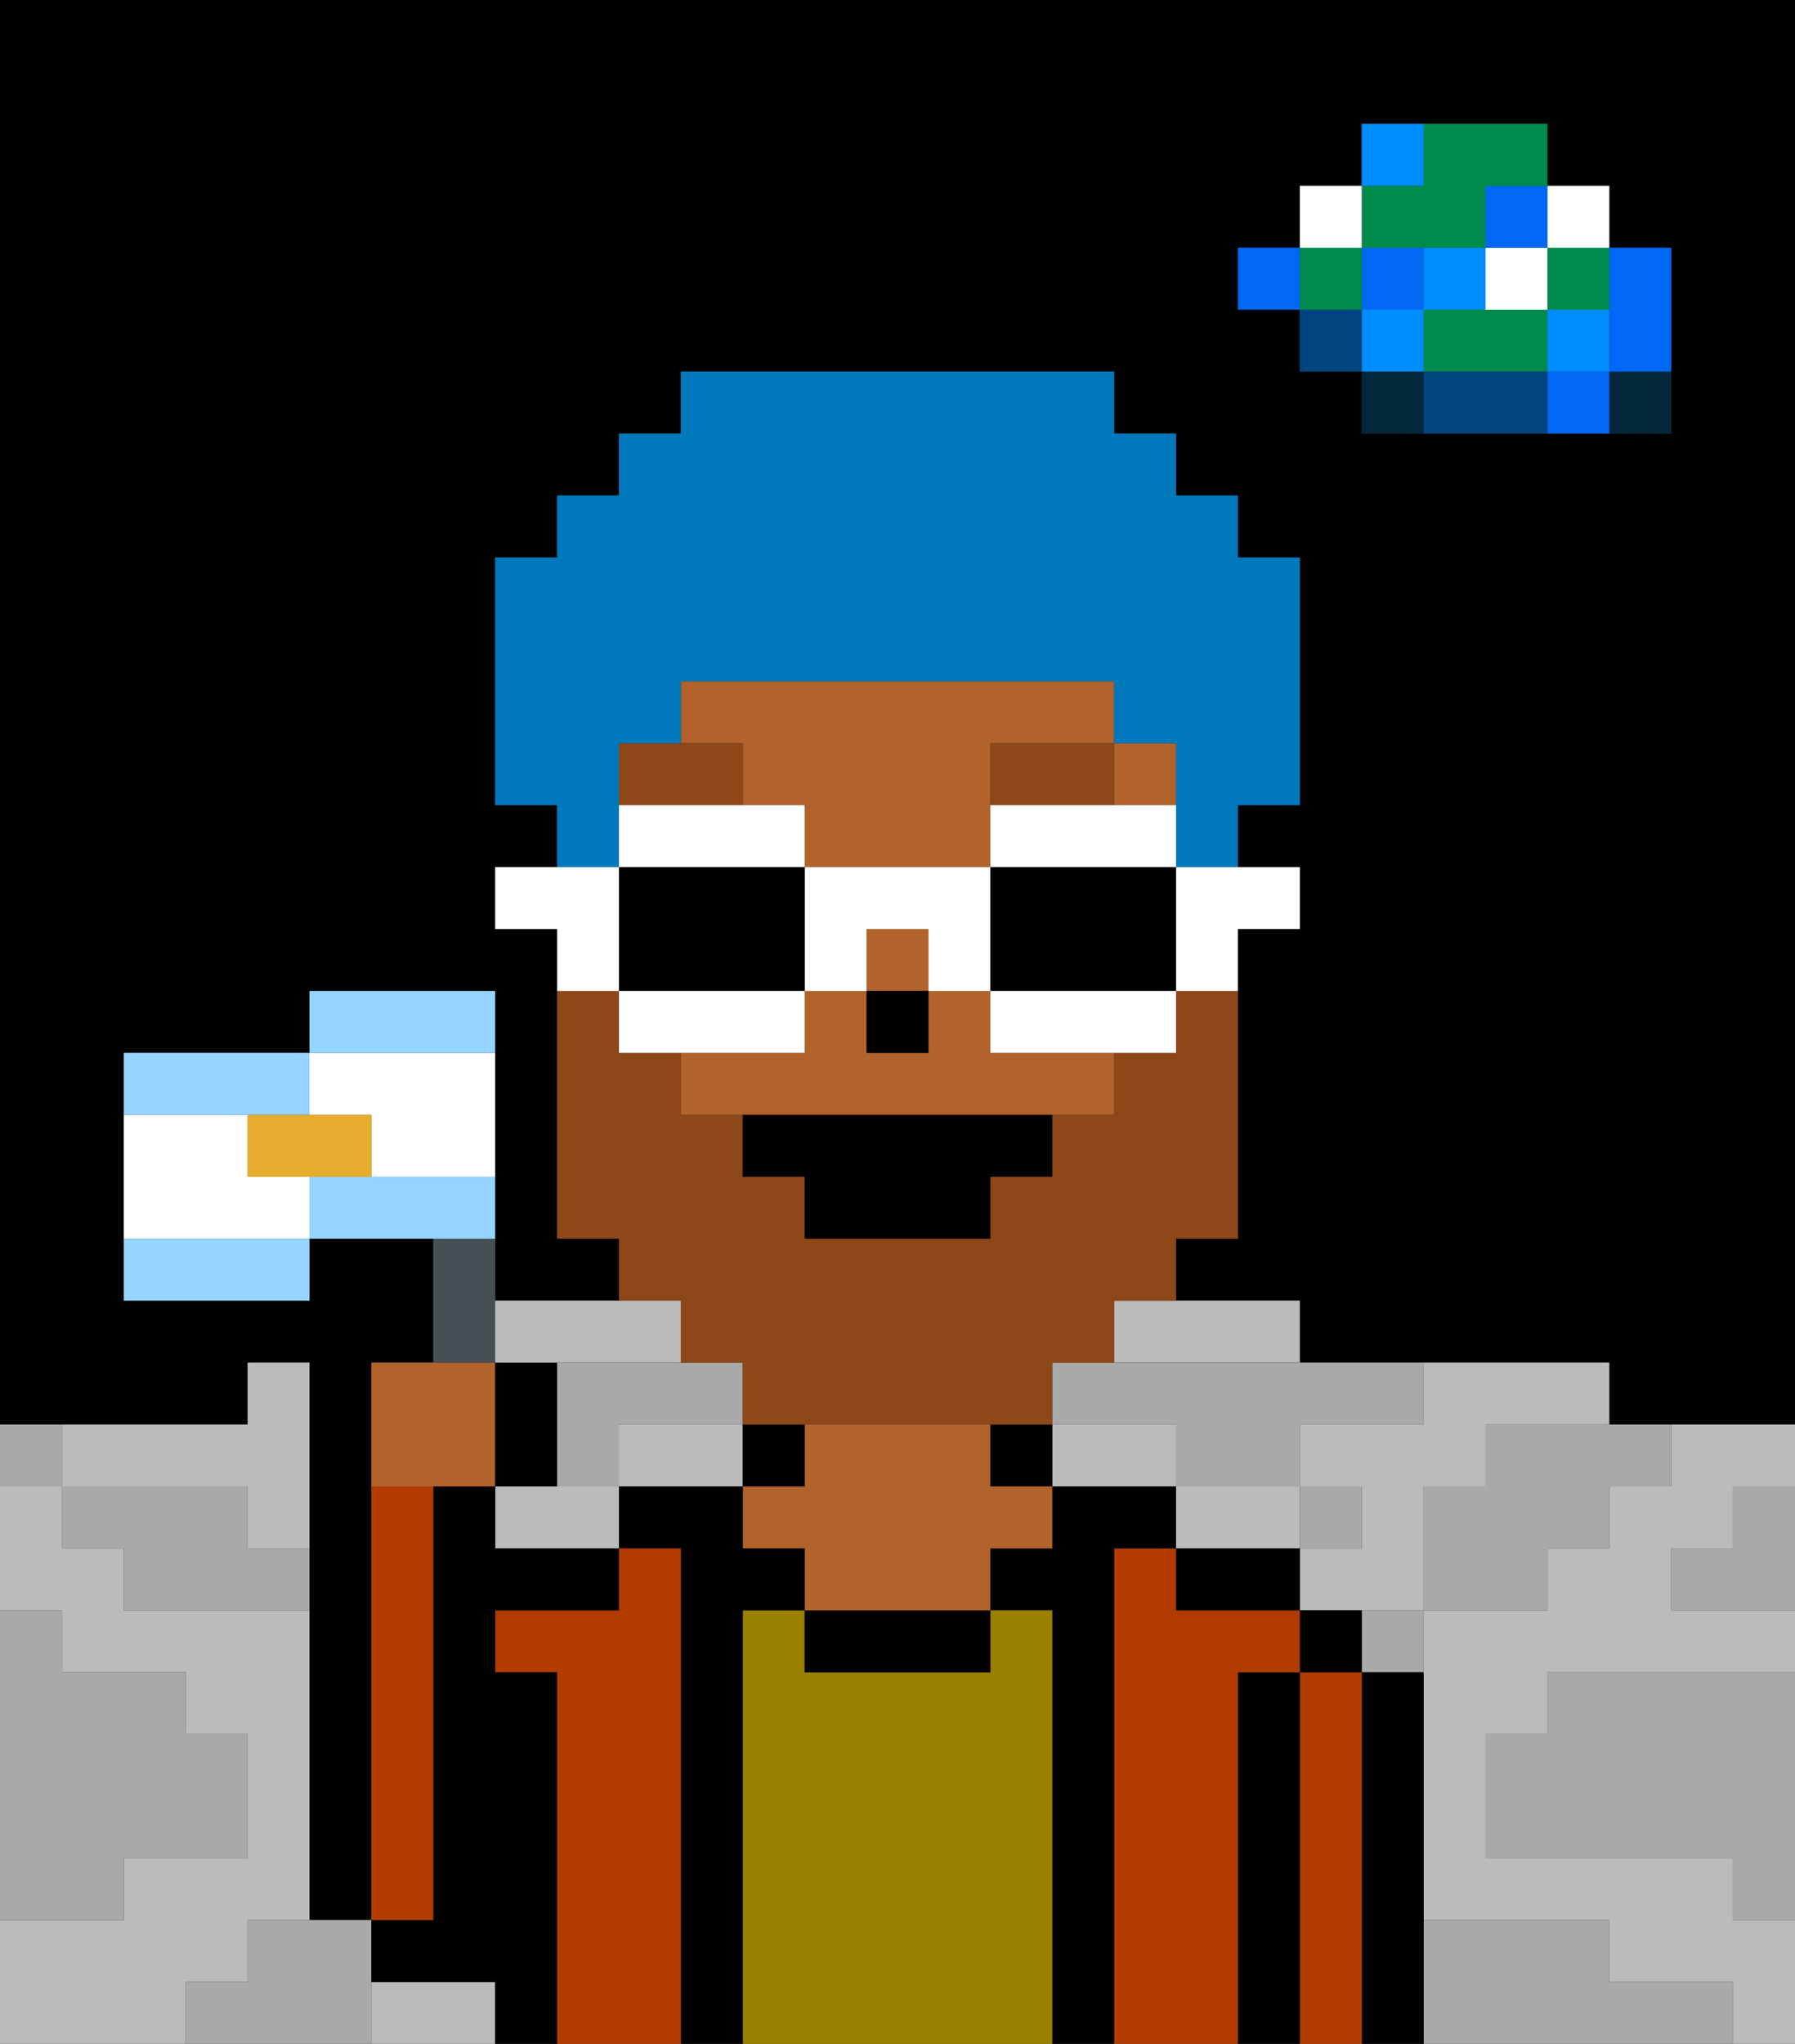 <svg xmlns="http://www.w3.org/2000/svg" viewBox="0 0 29 33"><rect x="0" y="0" width="29" height="33" fill="#333333" stroke="none"/><defs><style>polygon,rect,path{shape-rendering:crispedges;}polygon,rect,path{shape-rendering:crispedges;}.lb52-1{fill:#a9a9a9;}.lb52-2{fill:#000000;}.lb52-3{fill:#bbbbbb;}.lb52-4{fill:#04263a;}.lb52-5{fill:#0068f5;}.lb52-6{fill:#008dff;}.lb52-7{fill:#008b4c;}.lb52-8{fill:#ffffff;}.lb52-9{fill:#004480;}.lb52-10{fill:#b23b00;}.lb52-11{fill:#9b8100;}.lb52-12{fill:#b2622b;}.lb52-13{fill:#8e4717;}.lb52-14{fill:#8e4717;}.lb52-15{fill:#0079bc;}.lb52-16{fill:#455054;}.lb52-17{fill:#94d4ff;}.lb52-18{fill:#e5ac2e;}</style></defs><path class="lb52-1" d="M28,25H27v1h2V24H28Z"/><path class="lb52-2" d="M0,0V23H4V22H5v9H6V22H7V20H5v1H2V17H5V16H8v5h2V20H9V15H8V14H9V13H8V9H9V8h1V7h1V6h7V7h1V8h1V9h1v4H20v1h1v1H20v5H19v1h2v1h5v1h3V0H0ZM27,5V7H22V6H21V5H20V4h1V3h1V2h3V3h1V4h1Z"/><path class="lb52-1" d="M27,32H26V31H23v2h5V32Z"/><path class="lb52-1" d="M25,27v1H24v2h4v1h1V27H25Z"/><path class="lb52-3" d="M18,22h3V21H18Z"/><path class="lb52-3" d="M2,24H4v1H5V22H4v1H1v1Z"/><path class="lb52-3" d="M27,24H26v1H25v1H23v5h3v1h2v1h1V31H28V30H24V28h1V27h4V26H27V25h1V24h1V23H27Z"/><path class="lb52-3" d="M22,23H21v1h1v1H21v1h2V24h1V23h2V22H23v1Z"/><path class="lb52-3" d="M4,32V31H5V26H2V25H1V24H0v2H1v1H3v1H4v2H2v1H0v2H3V32Z"/><path class="lb52-3" d="M11,23H10v1h2V23Z"/><path class="lb52-3" d="M18,23H17v1h2V23Z"/><path class="lb52-3" d="M8,24v1h2V24H8Z"/><path class="lb52-3" d="M7,32H6v1H8V32Z"/><path class="lb52-3" d="M21,25V24H19v1h2Z"/><path class="lb52-4" d="M26,7h1V6H26Z"/><path class="lb52-5" d="M26,5V6h1V4H26Z"/><path class="lb52-5" d="M25,6V7h1V6Z"/><rect class="lb52-6" x="25" y="5" width="1" height="1"/><rect class="lb52-7" x="25" y="4" width="1" height="1"/><rect class="lb52-8" x="25" y="3" width="1" height="1"/><path class="lb52-1" d="M24,24H23v2h2V25h1V24h1V23H24Z"/><path class="lb52-7" d="M24,5H23V6h2V5Z"/><rect class="lb52-8" x="24" y="4" width="1" height="1"/><rect class="lb52-5" x="24" y="3" width="1" height="1"/><path class="lb52-9" d="M24,6H23V7h2V6Z"/><rect class="lb52-6" x="23" y="4" width="1" height="1"/><path class="lb52-1" d="M22,27h1V26H22Z"/><path class="lb52-4" d="M22,6V7h1V6Z"/><rect class="lb52-6" x="22" y="5" width="1" height="1"/><rect class="lb52-5" x="22" y="4" width="1" height="1"/><path class="lb52-7" d="M23,4h1V3h1V2H23V3H22V4Z"/><path class="lb52-6" d="M23,2H22V3h1Z"/><rect class="lb52-1" x="21" y="24" width="1" height="1"/><rect class="lb52-9" x="21" y="5" width="1" height="1"/><rect class="lb52-7" x="21" y="4" width="1" height="1"/><rect class="lb52-8" x="21" y="3" width="1" height="1"/><rect class="lb52-5" x="20" y="4" width="1" height="1"/><path class="lb52-1" d="M18,22H17v1h2v1h2V23h2V22H18Z"/><path class="lb52-1" d="M11,23h1V22H9v2h1V23Z"/><path class="lb52-1" d="M6,31H4v1H3v1H6V31Z"/><path class="lb52-1" d="M2,30H4V28H3V27H1V26H0v5H2Z"/><path class="lb52-1" d="M4,24H1v1H2v1H5V25H4Z"/><path class="lb52-1" d="M1,23H0v1H1Z"/><path class="lb52-2" d="M23,27H22v6h1V27Z"/><path class="lb52-10" d="M22,27H21v6h1V27Z"/><path class="lb52-2" d="M21,26v1h1V26Z"/><path class="lb52-2" d="M21,27H20v6h1V27Z"/><path class="lb52-10" d="M20,27h1V26H19V25H18v8h2V27Z"/><path class="lb52-2" d="M20,25H19v1h2V25Z"/><path class="lb52-2" d="M18,25h1V24H17v1H16v1h1v7h1V25Z"/><path class="lb52-11" d="M17,26H16v1H13V26H12v7h5V26Z"/><rect class="lb52-2" x="16" y="23" width="1" height="1"/><path class="lb52-2" d="M13,26v1h3V26H13Z"/><path class="lb52-12" d="M16,23H13v1H12v1h1v1h3V25h1V24H16Z"/><rect class="lb52-2" x="12" y="23" width="1" height="1"/><path class="lb52-2" d="M12,26h1V25H12V24H10v1h1v8h1V26Z"/><path class="lb52-10" d="M11,25H10v1H8v1H9v6h2V25Z"/><path class="lb52-2" d="M9,27H8V26h2V25H8V24H7v7H6v1H8v1H9V27Z"/><path class="lb52-10" d="M7,24H6v7H7Z"/><rect class="lb52-12" x="14" y="15" width="1" height="1"/><rect class="lb52-12" x="18" y="12" width="1" height="1"/><path class="lb52-12" d="M16,17V16H15v1H14V16H13v1H11v1h7V17H16Z"/><path class="lb52-12" d="M12,13h1v1h3V12h2V11H11v1h1Z"/><rect class="lb52-2" x="14" y="16" width="1" height="1"/><path class="lb52-13" d="M11,22h1v1h5V22h1V21h1V20h1V16H19v1H18v1H17v1H16v1H13V19H12V18H11V17H10V16H9v4h1v1h1Z"/><path class="lb52-14" d="M16,13h2V12H16Z"/><path class="lb52-14" d="M12,12H10v1h2Z"/><path class="lb52-2" d="M12,18v1h1v1h3V19h1V18H12Z"/><path class="lb52-15" d="M10,13V12h1V11h7v1h1v2h1V13h1V9H20V8H19V7H18V6H11V7H10V8H9V9H8v4H9v1h1Z"/><path class="lb52-12" d="M8,24V22H6v2H8Z"/><path class="lb52-16" d="M8,21V20H7v2H8Z"/><path class="lb52-2" d="M9,22H8v2H9Z"/><path class="lb52-8" d="M4,19V18H2v2H5V19Z"/><path class="lb52-8" d="M6,18v1H8V17H5v1Z"/><path class="lb52-17" d="M5,18V17H2v1H5Z"/><path class="lb52-17" d="M2,20v1H5V20H2Z"/><path class="lb52-17" d="M8,17V16H5v1H8Z"/><path class="lb52-17" d="M8,19H5v1H8Z"/><path class="lb52-18" d="M5,18H4v1H6V18Z"/><path class="lb52-3" d="M9,22h2V21H8v1Z"/><path class="lb52-8" d="M19,15v1h1V15h1V14H19Z"/><path class="lb52-8" d="M17,13H16v1h3V13H17Z"/><path class="lb52-2" d="M19,14H16v2h3V14Z"/><path class="lb52-8" d="M16,16v1h3V16H16Z"/><path class="lb52-8" d="M13,14v2h1V15h1v1h1V14H13Z"/><path class="lb52-8" d="M13,14V13H10v1h3Z"/><path class="lb52-2" d="M13,16V14H10v2h3Z"/><path class="lb52-8" d="M13,16H10v1h3Z"/><path class="lb52-8" d="M10,15V14H8v1H9v1h1Z"/></svg>